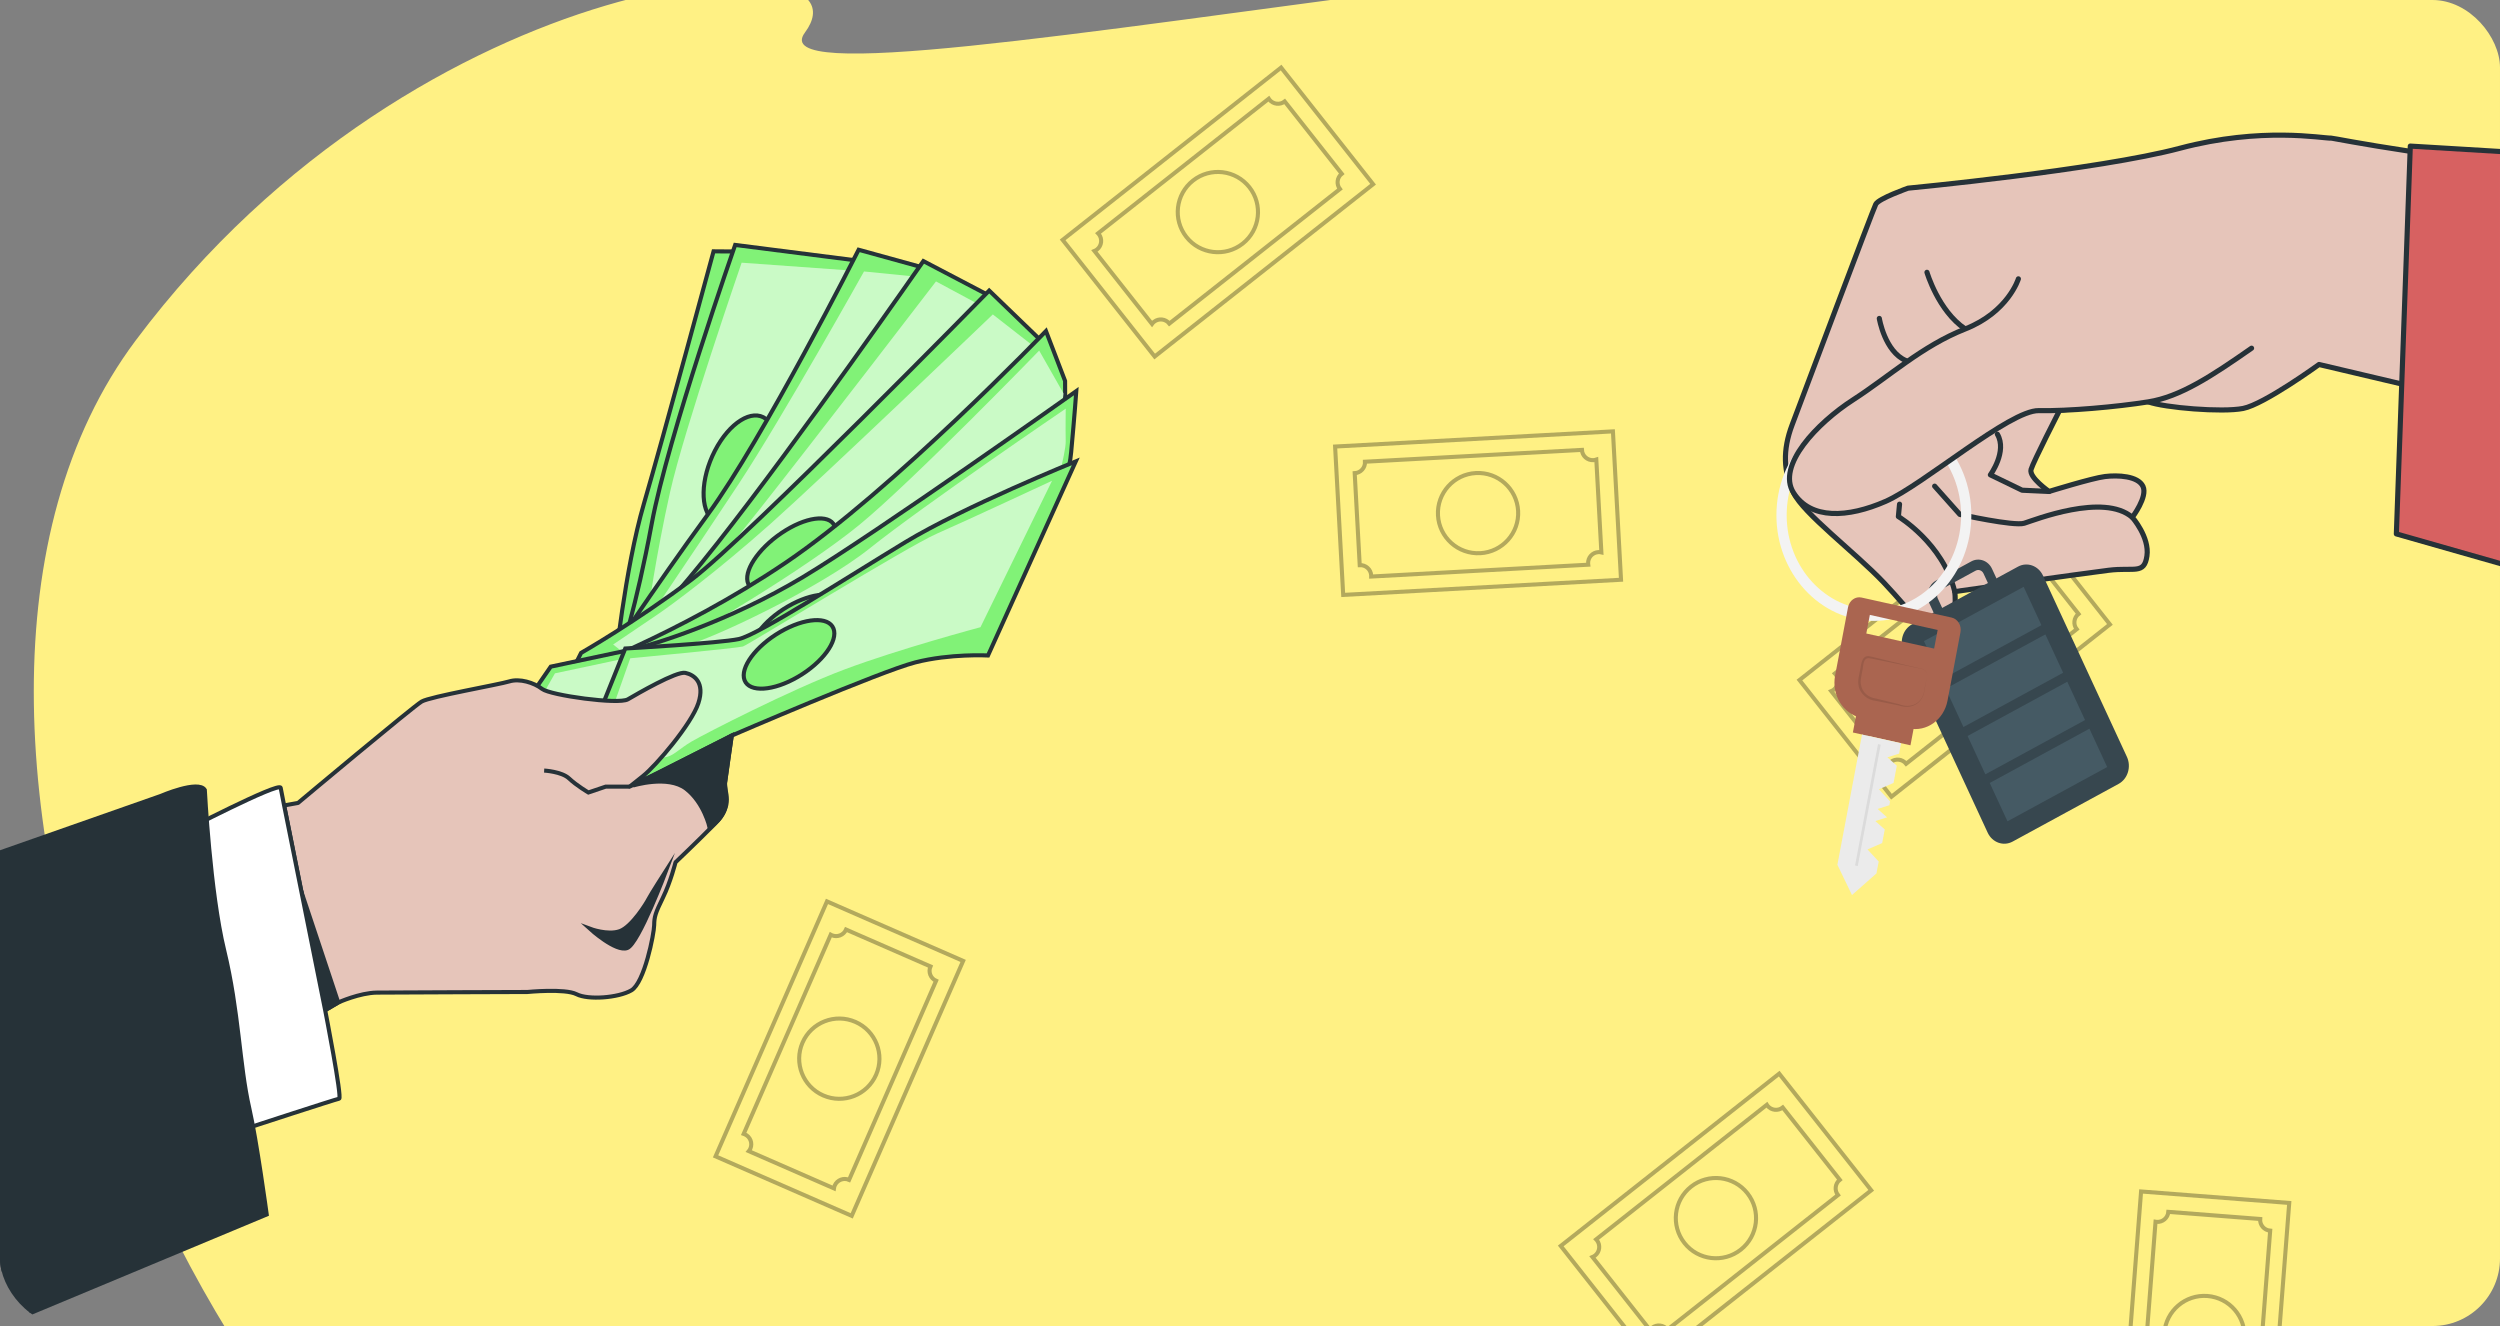 <svg width="296" height="157" viewBox="0 0 296 157" fill="none" xmlns="http://www.w3.org/2000/svg">
<rect x="0" y="0" width="296" height="157" fill="#808080" stroke="none"/>
<g clip-path="url(#clip0_3859_79403)">
<path d="M66.858 194.497C75.111 196.817 85.25 198.608 96.166 199.99C150.985 206.93 207.83 201.748 257.896 185.69C288.334 175.927 318.497 164.687 320.15 158.037C323.536 144.42 305.928 154.084 312.7 140.905C319.472 127.727 330.308 104.006 330.986 67.108C331.663 30.209 307.96 -1.419 285.61 -5.811C239.557 -19.429 86.498 15.713 95.303 3.853C104.107 -8.008 49.927 -4.933 16.064 40.312C-17.799 85.557 26.222 183.076 66.858 194.497Z" fill="#FFF184"/>
<g opacity="0.3">
<path d="M114.036 113.771L97.914 106.727L84.723 136.913L100.845 143.958L114.036 113.771Z" stroke="black" stroke-width="0.482" stroke-miterlimit="10" stroke-linecap="round"/>
<path d="M98.478 110.728C98.437 110.71 98.397 110.69 98.359 110.669L88.053 134.251C88.095 134.265 88.136 134.28 88.177 134.298C88.83 134.583 89.128 135.344 88.843 135.997C88.794 136.108 88.731 136.208 88.658 136.297L98.739 140.703C98.755 140.588 98.785 140.474 98.834 140.362C99.119 139.71 99.88 139.411 100.532 139.697L110.833 116.127C110.18 115.842 109.882 115.081 110.167 114.428L100.176 110.062C99.892 110.716 99.131 111.013 98.478 110.728ZM101.277 120.993C103.682 122.044 104.78 124.845 103.729 127.25C102.678 129.654 99.877 130.752 97.472 129.701C95.067 128.65 93.97 125.849 95.02 123.444C96.071 121.039 98.873 119.942 101.277 120.993Z" stroke="black" stroke-width="0.482" stroke-miterlimit="10" stroke-linecap="round"/>
</g>
<g opacity="0.3">
<path d="M158.076 52.87L159.035 70.438L191.929 68.642L190.971 51.074L158.076 52.87Z" stroke="black" stroke-width="0.482" stroke-miterlimit="10" stroke-linecap="round"/>
<path d="M162.349 68.13C162.351 68.175 162.351 68.219 162.35 68.263L188.047 66.86C188.041 66.817 188.036 66.772 188.033 66.728C187.994 66.016 188.54 65.408 189.251 65.37C189.372 65.363 189.49 65.374 189.603 65.4L189.003 54.415C188.894 54.452 188.778 54.476 188.657 54.483C187.945 54.522 187.337 53.977 187.298 53.266L161.615 54.668C161.654 55.38 161.108 55.988 160.396 56.026L160.991 66.913C161.702 66.874 162.31 67.419 162.349 68.13ZM170.257 61.013C170.114 58.393 172.123 56.152 174.743 56.009C177.363 55.866 179.603 57.874 179.746 60.495C179.89 63.115 177.881 65.355 175.261 65.498C172.64 65.641 170.4 63.633 170.257 61.013Z" stroke="black" stroke-width="0.482" stroke-miterlimit="10" stroke-linecap="round"/>
</g>
<g opacity="0.3">
<path d="M271.046 142.43L253.504 141.07L250.957 173.915L268.499 175.275L271.046 142.43Z" stroke="black" stroke-width="0.482" stroke-miterlimit="10" stroke-linecap="round"/>
<path d="M255.347 144.671C255.303 144.667 255.259 144.661 255.215 144.654L253.225 170.312C253.268 170.312 253.313 170.312 253.358 170.316C254.068 170.371 254.599 170.992 254.544 171.702C254.534 171.823 254.508 171.938 254.468 172.046L265.437 172.897C265.414 172.784 265.405 172.666 265.414 172.545C265.469 171.835 266.09 171.303 266.8 171.359L268.79 145.714C268.079 145.659 267.548 145.038 267.604 144.328L256.733 143.484C256.678 144.194 256.057 144.726 255.347 144.671ZM261.362 153.446C263.978 153.649 265.934 155.935 265.732 158.551C265.529 161.168 263.243 163.124 260.627 162.921C258.01 162.718 256.054 160.432 256.257 157.816C256.46 155.2 258.745 153.243 261.362 153.446Z" stroke="black" stroke-width="0.482" stroke-miterlimit="10" stroke-linecap="round"/>
</g>
<g opacity="0.3">
<path d="M249.814 73.931L238.918 60.117L213.054 80.519L223.95 94.333L249.814 73.931Z" stroke="black" stroke-width="0.482" stroke-miterlimit="10" stroke-linecap="round"/>
<path d="M237.533 63.913C237.505 63.878 237.479 63.842 237.456 63.805L217.25 79.743C217.28 79.774 217.31 79.808 217.337 79.843C217.779 80.402 217.683 81.214 217.123 81.655C217.028 81.73 216.925 81.789 216.818 81.833L223.632 90.471C223.7 90.377 223.781 90.291 223.876 90.215C224.435 89.774 225.247 89.87 225.688 90.429L245.883 74.499C245.442 73.94 245.538 73.129 246.097 72.688L239.345 64.127C238.785 64.568 237.974 64.472 237.533 63.913ZM235.162 74.284C236.788 76.345 236.435 79.332 234.374 80.958C232.314 82.583 229.326 82.23 227.701 80.17C226.076 78.109 226.428 75.122 228.489 73.496C230.549 71.871 233.537 72.224 235.162 74.284Z" stroke="black" stroke-width="0.482" stroke-miterlimit="10" stroke-linecap="round"/>
</g>
<g opacity="0.3">
<path d="M162.576 21.813L151.68 8L125.816 28.402L136.712 42.215L162.576 21.813Z" stroke="black" stroke-width="0.482" stroke-miterlimit="10" stroke-linecap="round"/>
<path d="M150.297 11.796C150.269 11.761 150.243 11.725 150.22 11.688L130.013 27.626C130.044 27.658 130.073 27.691 130.101 27.727C130.542 28.286 130.447 29.097 129.887 29.538C129.792 29.614 129.689 29.672 129.582 29.716L136.396 38.354C136.464 38.261 136.545 38.174 136.639 38.099C137.199 37.658 138.01 37.753 138.451 38.313L158.647 22.383C158.206 21.823 158.302 21.012 158.861 20.571L152.109 12.01C151.549 12.451 150.738 12.356 150.297 11.796ZM147.926 22.168C149.552 24.228 149.199 27.216 147.138 28.841C145.078 30.466 142.09 30.113 140.465 28.053C138.84 25.992 139.193 23.004 141.253 21.38C143.314 19.755 146.301 20.107 147.926 22.168Z" stroke="black" stroke-width="0.482" stroke-miterlimit="10" stroke-linecap="round"/>
</g>
<g opacity="0.3">
<path d="M221.552 140.931L210.656 127.117L184.792 147.519L195.688 161.333L221.552 140.931Z" stroke="black" stroke-width="0.482" stroke-miterlimit="10" stroke-linecap="round"/>
<path d="M209.268 130.913C209.24 130.878 209.214 130.842 209.191 130.805L188.984 146.743C189.014 146.774 189.044 146.808 189.072 146.843C189.513 147.403 189.417 148.214 188.858 148.655C188.762 148.73 188.66 148.789 188.553 148.833L195.366 157.471C195.434 157.377 195.515 157.291 195.61 157.215C196.17 156.774 196.981 156.87 197.422 157.429L217.618 141.499C217.177 140.94 217.272 140.129 217.832 139.687L211.079 131.127C210.52 131.568 209.709 131.473 209.268 130.913ZM206.897 141.285C208.522 143.345 208.17 146.333 206.109 147.958C204.049 149.583 201.061 149.231 199.436 147.17C197.811 145.109 198.163 142.122 200.224 140.497C202.284 138.871 205.272 139.224 206.897 141.285Z" stroke="black" stroke-width="0.482" stroke-miterlimit="10" stroke-linecap="round"/>
</g>
<path d="M309.468 20.642C289.523 19.098 276.28 16.346 276.026 16.356C274.987 16.394 267.788 14.975 258.109 17.552C248.429 20.129 225.917 22.279 225.917 22.279C225.917 22.279 222.437 23.501 222.091 24.178C221.745 24.854 213.354 47.221 212.195 50.282C211.036 53.343 211.176 55.859 212.354 58.337C213.532 60.815 219.579 65.337 223.026 68.96C226.474 72.582 228.726 76.148 230.302 74.664C231.877 73.18 231.443 70.045 231.443 70.045C231.443 70.045 246.612 67.897 249.66 67.521C252.708 67.144 253.869 68.063 254.197 65.828C254.525 63.594 252.463 61.247 252.463 61.247C252.463 61.247 254.315 58.824 253.726 57.585C253.137 56.346 250.747 56.235 249.223 56.423C247.699 56.611 242.608 58.191 242.608 58.191C242.608 58.191 240.2 56.522 240.477 55.583C240.754 54.644 243.869 48.558 243.869 48.558C243.869 48.558 245.549 48.464 248.042 47.975C250.536 47.485 252.475 46.884 254.363 47.577C256.251 48.271 263.092 48.85 265.586 48.36C268.079 47.871 274.572 43.155 274.572 43.155L309.469 51.392V20.642H309.468Z" fill="#E6C5BA" stroke="#263238" stroke-width="0.609" stroke-miterlimit="10" stroke-linecap="round" stroke-linejoin="round"/>
<path d="M285.379 17.297L283.728 63.214L299.415 67.689L300.241 18.192L285.379 17.297Z" fill="#D76161" stroke="#263238" stroke-width="0.609" stroke-miterlimit="10" stroke-linecap="round" stroke-linejoin="round"/>
<path d="M228.152 32.242C228.152 32.242 229.488 36.804 232.675 38.944" stroke="#263238" stroke-width="0.609" stroke-miterlimit="10" stroke-linecap="round" stroke-linejoin="round"/>
<path d="M222.51 37.703C222.51 37.703 223.152 41.627 225.664 42.696" stroke="#263238" stroke-width="0.609" stroke-miterlimit="10" stroke-linecap="round" stroke-linejoin="round"/>
<path d="M224.906 59.695L224.768 61.16C224.768 61.16 230.068 64.35 231.438 70.038" stroke="#263238" stroke-width="0.609" stroke-miterlimit="10" stroke-linecap="round" stroke-linejoin="round"/>
<path d="M229.062 57.562L232.042 60.904C232.042 60.904 238.451 62.328 239.663 61.952C240.875 61.575 249.065 58.323 252.46 61.251" stroke="#263238" stroke-width="0.609" stroke-miterlimit="10" stroke-linecap="round" stroke-linejoin="round"/>
<path d="M242.606 58.189L239.419 58.041L235.66 56.221C235.66 56.221 237.685 53.46 236.49 51.414" stroke="#263238" stroke-width="0.609" stroke-miterlimit="10" stroke-linecap="round" stroke-linejoin="round"/>
<path d="M250.843 92.812L238.297 99.642C237.209 100.235 235.883 99.759 235.337 98.58L225.403 77.131C224.856 75.951 225.295 74.514 226.385 73.921L238.93 67.091C240.019 66.498 241.344 66.974 241.891 68.155L251.824 89.604C252.371 90.782 251.931 92.219 250.843 92.812Z" fill="#37474F"/>
<path d="M239.6 69.48L227.797 75.906L229.899 80.445L241.702 74.019L239.6 69.48Z" fill="#455A64"/>
<path d="M242.172 75.114L230.369 81.539L232.471 86.078L244.274 79.653L242.172 75.114Z" fill="#455A64"/>
<path d="M244.766 80.716L232.963 87.141L235.065 91.68L246.868 85.255L244.766 80.716Z" fill="#455A64"/>
<path d="M247.387 86.277L235.584 92.703L237.686 97.242L249.489 90.816L247.387 86.277Z" fill="#455A64"/>
<path d="M237.295 70.454L229.855 74.505L228.417 71.4C227.965 70.425 228.329 69.233 229.229 68.741L233.404 66.468C234.305 65.979 235.404 66.372 235.856 67.349L237.295 70.454ZM230.36 72.855L235.775 69.907L234.846 67.901C234.674 67.531 234.257 67.381 233.915 67.567L229.739 69.841C229.398 70.025 229.26 70.479 229.431 70.849L230.36 72.855Z" fill="#37474F"/>
<path d="M221.868 73.513C215.505 73.513 210.328 67.9 210.328 61.003C210.328 54.104 215.504 48.492 221.868 48.492C228.23 48.492 233.407 54.104 233.407 61.003C233.407 67.9 228.23 73.513 221.868 73.513ZM221.868 49.807C216.175 49.807 211.542 54.829 211.542 61.002C211.542 67.174 216.174 72.196 221.868 72.196C227.561 72.196 232.193 67.174 232.193 61.002C232.192 54.829 227.561 49.807 221.868 49.807Z" fill="#F3F3F3"/>
<path d="M219.841 84.293L219.381 86.727L226.2 88.243L226.66 85.809L219.841 84.293Z" fill="#AA6550"/>
<path d="M220.463 86.969L225.086 87.997L224.854 89.228L223.467 89.666L224.582 90.662L224.198 92.698L222.46 93.447L223.785 94.88L223.698 95.339L222.311 95.779L223.427 96.774L222.04 97.213L223.155 98.208L222.85 99.822L221.113 100.573L222.438 102.004L222.171 103.416L219.275 105.972L217.547 102.388L220.463 86.969Z" fill="#EBEBEB"/>
<path d="M222.356 88.104L219.639 102.469L219.958 102.54L222.675 88.175L222.356 88.104Z" fill="#DBDBDB"/>
<path d="M231.073 73.12L220.401 70.748C219.678 70.587 218.959 71.102 218.808 71.897L217.277 79.988C216.846 82.269 218.206 84.505 220.309 84.973L225.992 86.236C228.095 86.704 230.157 85.229 230.588 82.949L232.118 74.858C232.271 74.061 231.796 73.282 231.073 73.12ZM229.002 76.793L220.972 75.008L221.389 72.802L229.419 74.587L229.002 76.793Z" fill="#AA6550"/>
<path opacity="0.1" d="M228.154 80.079L227.887 81.545C227.738 83.33 226.287 84.041 224.816 83.528L222.104 82.985C221.159 82.91 220.182 82.177 220.036 81.078C219.94 80.528 220.113 80.016 220.193 79.545C220.363 78.912 220.322 77.638 221.245 77.681C221.726 77.759 222.796 78.061 223.282 78.165L225.973 78.819L227.321 79.13C227.777 79.161 228.275 79.51 228.154 80.079ZM228.154 80.079C228.262 79.511 227.777 79.178 227.318 79.154L225.965 78.865L223.254 78.317C222.808 78.241 221.664 77.977 221.237 77.923C220.498 77.969 220.655 78.987 220.466 79.606C220.386 80.106 220.243 80.577 220.334 81.024C220.472 82.013 221.256 82.607 222.155 82.715L224.844 83.373C226.263 83.949 227.712 83.286 227.865 81.54C227.867 81.54 228.154 80.079 228.154 80.079Z" fill="black"/>
<path d="M238.977 33.016C238.977 33.016 237.783 36.94 232.675 38.952C227.567 40.964 223.672 44.589 219.413 47.333C215.155 50.076 210.325 55.13 212.352 58.339C214.379 61.549 218.778 61.322 223.246 59.367C227.713 57.412 237.961 48.544 241.391 48.618C244.82 48.691 250.586 48.181 254.362 47.579C258.137 46.977 261.824 44.552 266.586 41.227" fill="#E6C5BA"/>
<path d="M238.977 33.016C238.977 33.016 237.783 36.94 232.675 38.952C227.567 40.964 223.672 44.589 219.413 47.333C215.155 50.076 210.325 55.13 212.352 58.339C214.379 61.549 218.778 61.322 223.246 59.367C227.713 57.412 237.961 48.544 241.391 48.618C244.82 48.691 250.586 48.181 254.362 47.579C258.137 46.977 261.824 44.552 266.586 41.227" stroke="#263238" stroke-width="0.609" stroke-miterlimit="10" stroke-linecap="round" stroke-linejoin="round"/>
<path d="M88.34 29.787L84.485 29.758C84.485 29.758 78.506 51.859 76.234 59.656C73.962 67.452 72.793 79.108 72.793 79.108L95.778 43.562L88.34 29.787Z" fill="#81F277" stroke="#263238" stroke-width="0.485" stroke-miterlimit="10"/>
<path d="M101.616 30.862L87.043 29C87.043 29 79.05 51.852 77.17 61.974C75.29 72.096 73.433 77.517 73.433 77.517C73.433 77.517 83.208 66.407 91.006 53.792C98.804 41.176 104.145 32.293 104.145 32.293L101.616 30.862Z" fill="#81F277" stroke="#263238" stroke-width="0.485" stroke-miterlimit="10"/>
<path opacity="0.58" d="M102.299 32.143L101.281 32.07L87.81 31.102C87.81 31.102 81.002 50.821 79.337 58.263C77.671 65.705 76.679 72.792 76.679 72.792L102.299 32.143Z" fill="white"/>
<path d="M90.683 49.596C92.303 50.839 92.226 54.541 90.511 57.866C88.796 61.19 86.092 62.877 84.471 61.635C82.851 60.392 82.928 56.69 84.643 53.365C86.359 50.041 89.063 48.353 90.683 49.596Z" fill="#81F277" stroke="#263238" stroke-width="0.485" stroke-miterlimit="10"/>
<path d="M109.966 31.863L101.664 29.57C101.664 29.57 90.337 51.983 83.825 60.887C77.313 69.791 71.173 79.121 71.173 79.121C71.173 79.121 79.556 74.868 93.705 60.859C107.854 46.849 112.745 35.439 112.745 35.439L109.966 31.863Z" fill="#81F277" stroke="#263238" stroke-width="0.485" stroke-miterlimit="10"/>
<path opacity="0.58" d="M108.822 32.791L102.299 32.141C102.299 32.141 92.709 49.319 87.453 57.307C82.197 65.295 74.761 76.225 74.761 76.225C74.761 76.225 85.97 66.181 93.059 56.225C100.148 46.269 110.824 33.318 110.824 33.318L108.822 32.791Z" fill="white"/>
<path d="M117.296 35.089L109.327 30.914C109.327 30.914 94.644 52.007 84.922 64.335C75.201 76.663 71.177 79.107 71.177 79.107L70.555 82.118C70.555 82.118 84.051 76.363 96.915 60.484C109.778 44.603 117.619 36.815 117.619 36.815L117.296 35.089Z" fill="#81F277" stroke="#263238" stroke-width="0.485" stroke-miterlimit="10"/>
<path opacity="0.58" d="M116.645 36.448L110.822 33.32C110.822 33.32 96.287 52.286 89.653 60.657C83.019 69.029 73.993 78.582 73.993 78.582C73.993 78.582 81.92 76.726 88.374 69.372C94.828 62.018 116.645 36.448 116.645 36.448Z" fill="white"/>
<path d="M123.444 40.509L117.119 34.406C117.119 34.406 88.43 63.677 81.883 68.626C75.336 73.574 68.802 77.303 68.802 77.303L66.614 81.656C66.614 81.656 74.308 82.229 91.743 70.954C109.177 59.678 124.408 42.626 124.408 42.626L123.444 40.509Z" fill="#81F277" stroke="#263238" stroke-width="0.485" stroke-miterlimit="10"/>
<path opacity="0.58" d="M123.039 41.511L117.55 37.227C117.55 37.227 97.513 56.423 91.225 62.024C84.936 67.625 79.564 71.596 77.875 72.739C76.186 73.882 72.596 76.31 72.596 76.31L74.319 77.669C74.319 77.669 80.898 77.259 91.668 69.973C102.437 62.687 124.407 42.623 124.407 42.623L123.039 41.511Z" fill="white"/>
<path d="M98.801 62.241C99.45 63.666 97.692 66.366 94.875 68.271C92.058 70.177 89.249 70.567 88.6 69.142C87.952 67.717 89.71 65.017 92.526 63.111C95.343 61.206 98.153 60.816 98.801 62.241Z" fill="#81F277" stroke="#263238" stroke-width="0.485" stroke-miterlimit="10"/>
<path d="M126.106 45.104L123.842 39.195C123.842 39.195 105.73 58.024 93.034 66.613C80.337 75.202 67.172 79.956 67.172 79.956L65.206 84.055C65.206 84.055 75.874 84.106 94.779 72.008C113.684 59.911 126.128 50.454 126.128 50.454L126.106 45.104Z" fill="#81F277" stroke="#263238" stroke-width="0.485" stroke-miterlimit="10"/>
<path opacity="0.58" d="M125.935 46.604L123.038 41.508C123.038 41.508 108.047 56.971 101.757 62.135C95.466 67.299 81.363 75.784 79.05 76.407C76.736 77.029 75.886 77.639 75.886 77.639L78.289 79.646C78.289 79.646 87.578 76.813 98.439 68.921C109.299 61.029 125.552 48.944 125.552 48.944L125.935 46.604Z" fill="white"/>
<path d="M124.632 59.169C124.632 59.169 126.429 57.787 126.826 53.532C127.223 49.278 127.434 46.305 127.434 46.305C127.434 46.305 103.869 63.037 95.075 68.323C86.281 73.609 77.191 76.384 74.908 76.874C72.625 77.365 65.21 78.931 65.21 78.931L60.679 85.491C60.679 85.491 69.123 88.792 79.06 85.02C88.997 81.249 112.791 71.425 115.143 70.056C117.495 68.687 124.632 59.169 124.632 59.169Z" fill="#81F277" stroke="#263238" stroke-width="0.485" stroke-miterlimit="10"/>
<path opacity="0.58" d="M124.633 59.176C124.633 59.176 126.213 53.73 126.18 52.24C126.147 50.75 126.182 48.383 126.182 48.383C126.182 48.383 109.133 59.982 103.065 64.855C96.997 69.728 83.973 75.799 81.188 76.413C78.403 77.028 65.707 79.723 65.707 79.723L62.286 85.737C62.286 85.737 71.87 87.034 81.364 83.184C90.858 79.335 108.05 73.019 108.498 72.758C108.946 72.497 115.144 70.064 115.144 70.064L124.633 59.176Z" fill="white"/>
<path d="M99.59 71.402C100.165 72.872 98.276 75.436 95.368 77.128C92.461 78.82 89.638 78.999 89.062 77.529C88.486 76.059 90.376 73.495 93.283 71.803C96.19 70.111 99.014 69.931 99.59 71.402Z" fill="#81F277" stroke="#263238" stroke-width="0.485" stroke-miterlimit="10"/>
<path d="M86.642 87.091C86.642 87.091 104.241 79.488 108.365 78.429C112.488 77.37 116.981 77.606 116.981 77.606L127.373 54.625C127.373 54.625 114.081 60.014 107.191 64.191C100.3 68.369 89.763 75.172 87.479 75.663C85.196 76.154 74.029 76.784 74.029 76.784L68.321 91.004L71.711 93.124L74.427 94.659L86.642 87.091Z" fill="#81F277" stroke="#263238" stroke-width="0.485" stroke-miterlimit="10"/>
<path opacity="0.58" d="M124.563 56.922L116.088 74.261C116.088 74.261 106.502 76.822 100.027 79.25C93.551 81.677 83.482 86.867 81.914 87.779C80.346 88.692 79.722 89.558 78.666 89.67C77.609 89.781 69.927 91.235 69.927 91.235L74.623 77.94C74.623 77.94 87.353 76.735 87.966 76.545C88.579 76.356 107.405 64.729 110.925 63.183C114.445 61.637 124.563 56.922 124.563 56.922Z" fill="white"/>
<path d="M98.684 74.417C99.26 75.888 97.37 78.451 94.463 80.143C91.556 81.835 88.733 82.015 88.157 80.544C87.581 79.074 89.471 76.51 92.378 74.818C95.285 73.126 98.109 72.947 98.684 74.417Z" fill="#81F277" stroke="#263238" stroke-width="0.485" stroke-miterlimit="10"/>
<path d="M35.29 95.067C35.29 95.067 48.929 83.644 49.927 83.062C50.925 82.481 59.082 81.055 60.297 80.68C61.511 80.305 63.208 80.812 64.186 81.57C65.164 82.329 73.228 83.447 74.337 82.802C75.446 82.156 80.104 79.445 81.145 79.669C82.186 79.894 83.492 80.794 82.685 83.255C81.879 85.717 77.682 90.65 76.124 91.888C74.567 93.127 74.567 93.127 74.567 93.127L78 91.461L86.64 87.096C86.64 87.096 85.967 91.638 85.841 92.708C85.715 93.777 86.958 95.212 84.614 97.573C82.27 99.933 79.984 102.094 79.984 102.094C79.984 102.094 79.4 104.426 78.492 106.282C77.585 108.139 77.469 108.538 77.454 109.543C77.439 110.548 76.308 116.353 74.755 117.257C73.202 118.16 69.626 118.416 68.262 117.715C66.898 117.015 62.439 117.452 62.439 117.452C62.439 117.452 46.663 117.502 44.629 117.524C42.594 117.545 40.048 118.695 40.048 118.695L38.496 119.598L33.637 95.365L35.29 95.067Z" fill="#E6C5BA" stroke="#263238" stroke-width="0.485" stroke-miterlimit="10" stroke-linecap="round" stroke-linejoin="round"/>
<path d="M35.586 105.289L40.048 118.697L37.474 120.214L35.586 105.289Z" fill="#263238" stroke="#263238" stroke-width="0.485" stroke-miterlimit="10"/>
<path d="M74.95 93.005C74.95 93.005 79.089 91.725 81.232 93.388C83.375 95.051 84.014 97.953 84.014 97.953C84.014 97.953 86.055 96.834 85.948 94.766C85.842 92.697 85.842 92.697 85.842 92.697L86.64 87.086L74.95 93.005Z" fill="#263238" stroke="#263238" stroke-width="0.485" stroke-miterlimit="10"/>
<path d="M64.427 91.234C64.427 91.234 66.514 91.348 67.382 92.172C68.249 92.995 69.665 93.831 69.665 93.831L71.71 93.139L74.568 93.136" stroke="#263238" stroke-width="0.485" stroke-miterlimit="10"/>
<path d="M78.87 103.07C78.87 103.07 77.013 105.978 76.786 106.442C76.559 106.906 74.812 109.749 73.376 110.252C71.939 110.756 69.862 109.973 69.862 109.973C69.862 109.973 72.922 112.758 74.27 112.244C75.618 111.729 78.87 103.07 78.87 103.07Z" fill="#263238" stroke="#263238" stroke-width="0.485" stroke-miterlimit="10"/>
<path d="M21.358 98.618C21.358 98.618 33.076 92.533 33.23 93.273C33.384 94.014 33.638 95.36 33.638 95.36L38.497 119.594C38.497 119.594 40.539 130.026 40.154 130.085C39.768 130.143 29.078 133.637 29.078 133.637L21.358 98.618Z" fill="white" stroke="#263238" stroke-width="0.485" stroke-miterlimit="10"/>
<path d="M0 156.966L31.578 143.791C31.578 143.791 30.385 135.014 29.517 131.226C28.33 126.047 28.299 119.771 26.54 112.518C24.867 105.621 24.249 93.53 24.249 93.53C23.498 92.307 19.032 94.243 19.032 94.243L0 100.927V156.966Z" fill="#263238" stroke="#263238" stroke-width="0.485" stroke-miterlimit="10"/>
</g>
<defs>
<clipPath id="clip0_3859_79403">
<rect width="296" height="157" rx="8" fill="white"/>
</clipPath>
</defs>
</svg>
